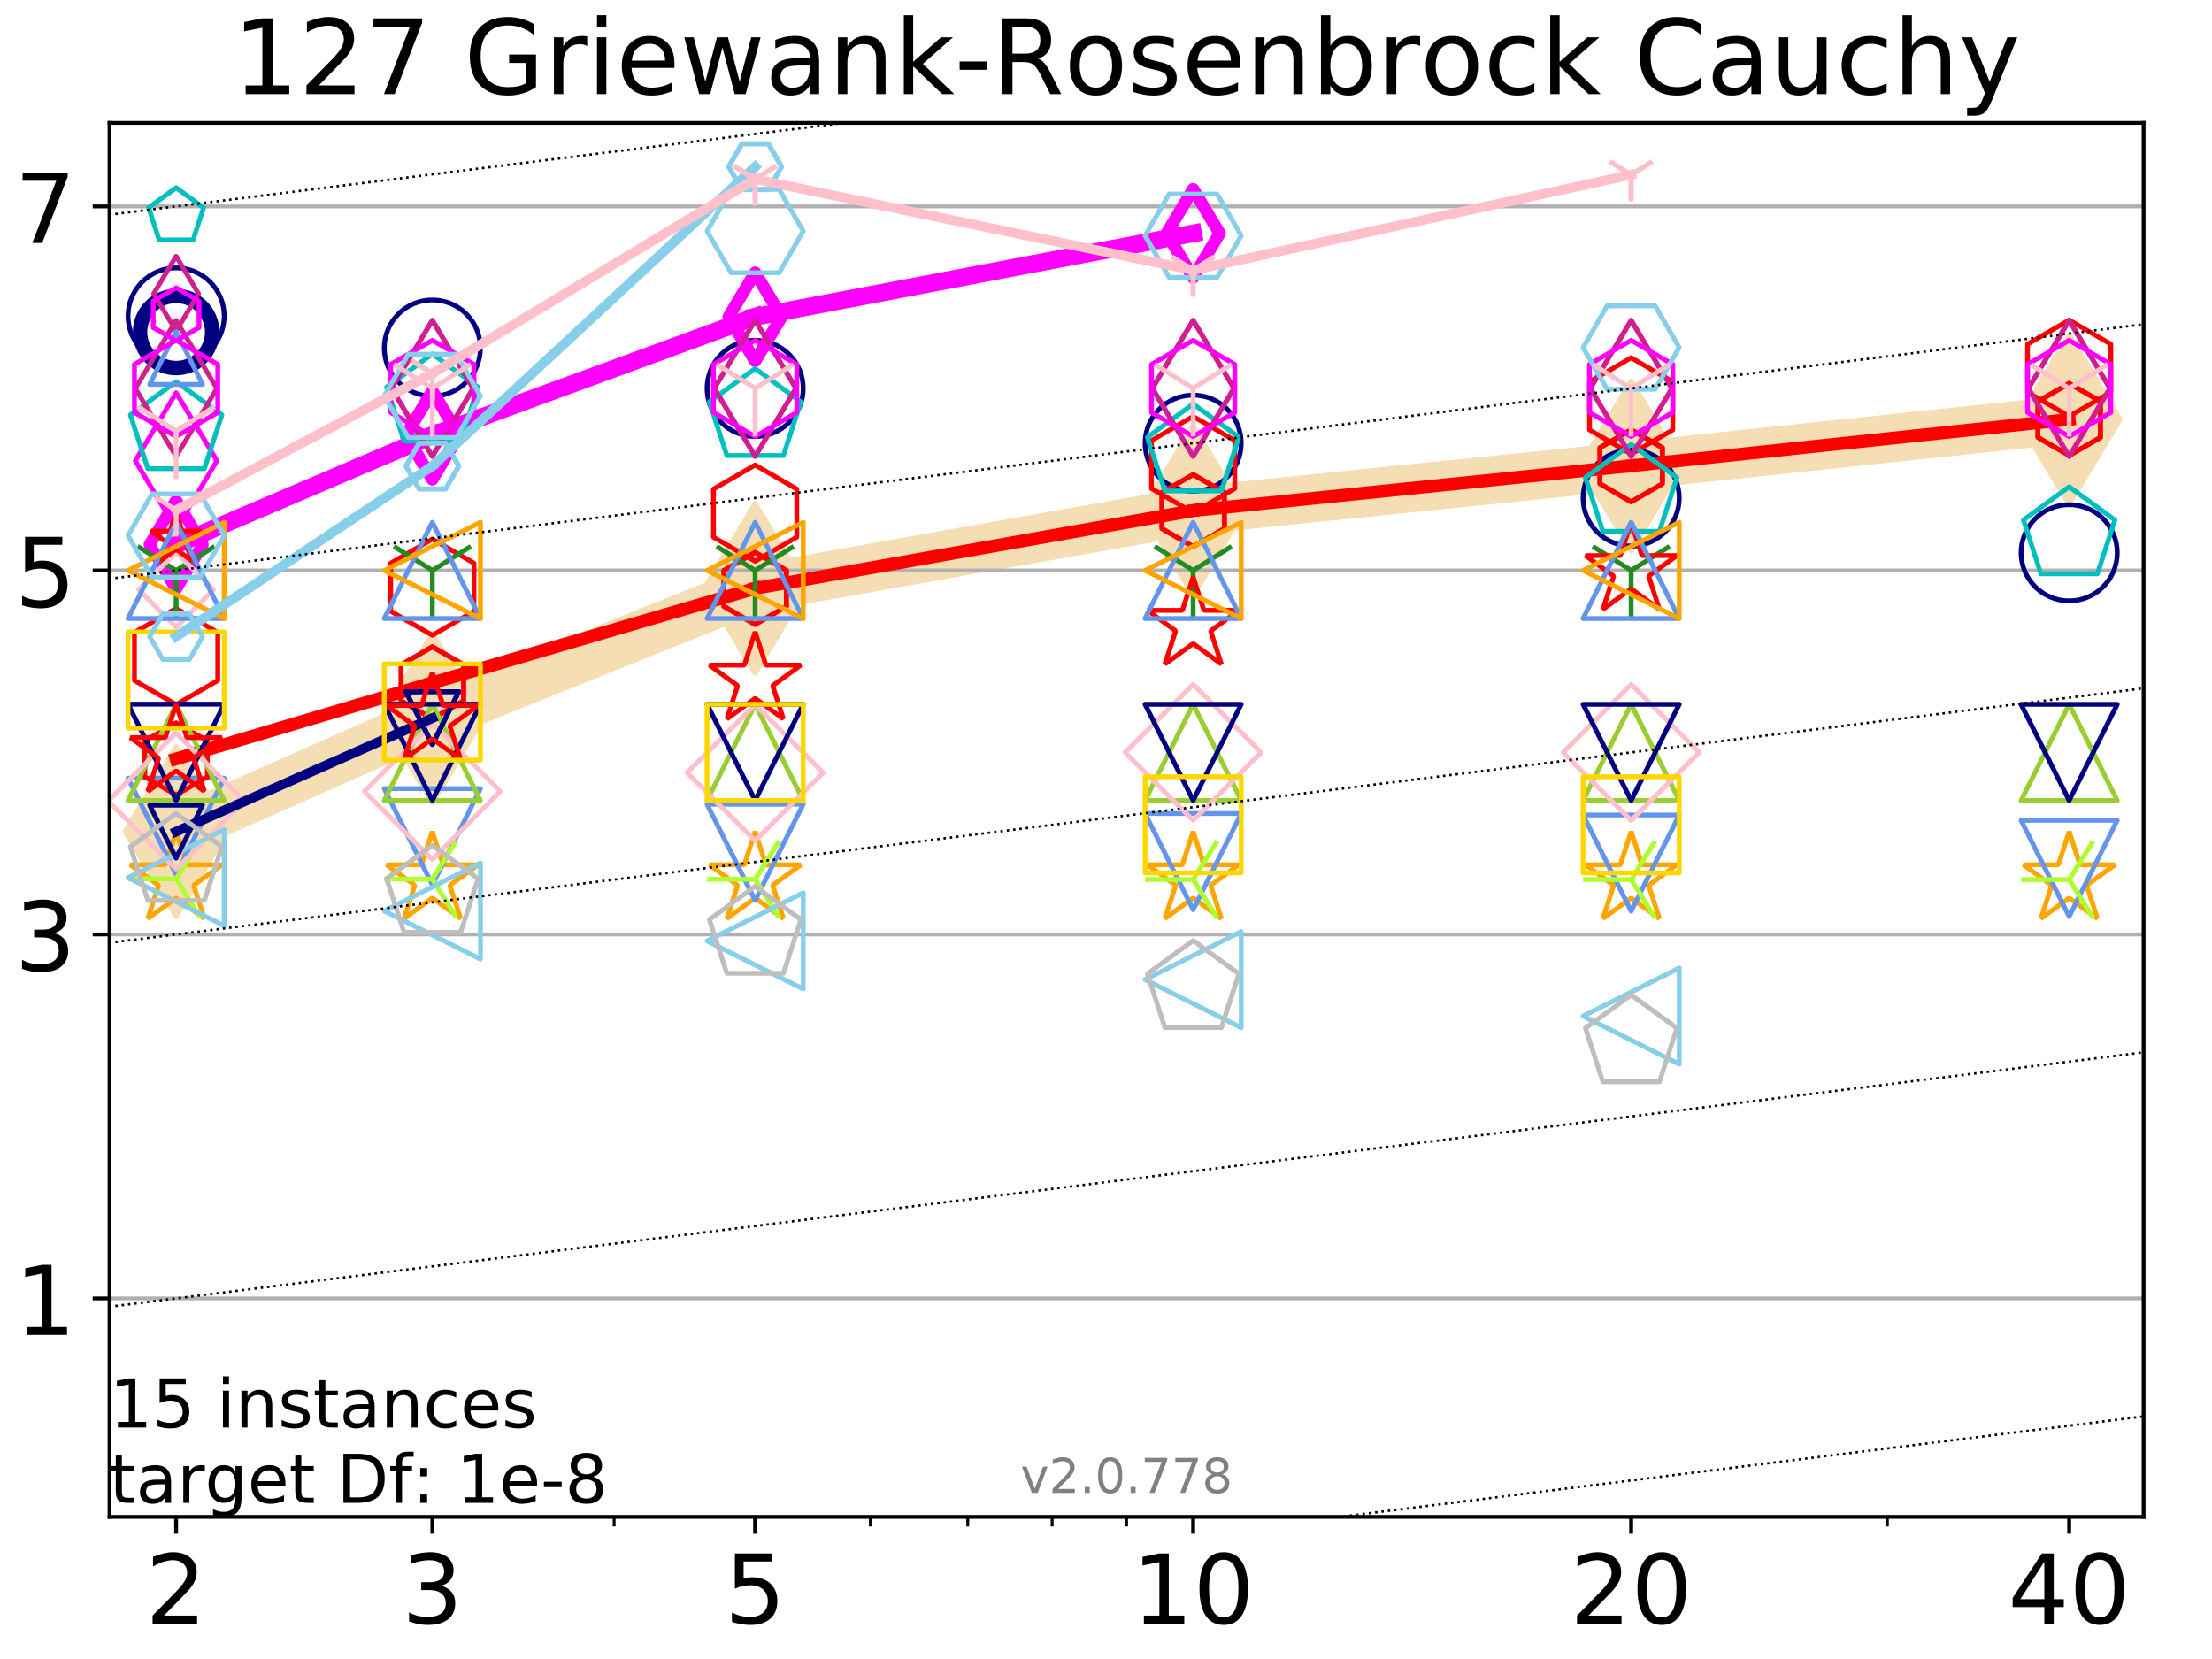 <?xml version="1.0" encoding="utf-8" standalone="no"?>
<!DOCTYPE svg PUBLIC "-//W3C//DTD SVG 1.1//EN"
  "http://www.w3.org/Graphics/SVG/1.1/DTD/svg11.dtd">
<!-- Created with matplotlib (http://matplotlib.org/) -->
<svg height="345pt" version="1.1" viewBox="0 0 460 345" width="460pt" xmlns="http://www.w3.org/2000/svg" xmlns:xlink="http://www.w3.org/1999/xlink">
 <defs>
  <style type="text/css">
*{stroke-linecap:butt;stroke-linejoin:round;}
  </style>
 </defs>
 <g id="figure_1">
  <g id="patch_1">
   <path d="M 0 345.6 
L 460.8 345.6 
L 460.8 0 
L 0 0 
z
" style="fill:#ffffff;"/>
  </g>
  <g id="axes_1">
   <g id="patch_2">
    <path d="M 22.78 315.44 
L 445.773 315.44 
L 445.773 25.56 
L 22.78 25.56 
z
" style="fill:#ffffff;"/>
   </g>
   <g id="line2d_1">
    <path clip-path="url(#pd895189923)" d="M 36.625 172.946 
L 89.908 149.339 
L 157.035 122.356 
L 248.122 106.177 
L 339.208 96.859 
L 430.295 87.224 
" style="fill:none;stroke:#f5deb3;stroke-linecap:square;stroke-width:10;"/>
    <defs>
     <path d="M -0 17.678 
L 10.607 0 
L 0 -17.678 
L -10.607 -0 
z
" id="mbdf7649b78" style="stroke:#f5deb3;stroke-linejoin:miter;"/>
    </defs>
    <g clip-path="url(#pd895189923)">
     <use style="fill:#f5deb3;stroke:#f5deb3;stroke-linejoin:miter;" x="36.625" xlink:href="#mbdf7649b78" y="172.946"/>
     <use style="fill:#f5deb3;stroke:#f5deb3;stroke-linejoin:miter;" x="89.908" xlink:href="#mbdf7649b78" y="149.339"/>
     <use style="fill:#f5deb3;stroke:#f5deb3;stroke-linejoin:miter;" x="157.035" xlink:href="#mbdf7649b78" y="122.356"/>
     <use style="fill:#f5deb3;stroke:#f5deb3;stroke-linejoin:miter;" x="248.122" xlink:href="#mbdf7649b78" y="106.177"/>
     <use style="fill:#f5deb3;stroke:#f5deb3;stroke-linejoin:miter;" x="339.208" xlink:href="#mbdf7649b78" y="96.859"/>
     <use style="fill:#f5deb3;stroke:#f5deb3;stroke-linejoin:miter;" x="430.295" xlink:href="#mbdf7649b78" y="87.224"/>
    </g>
   </g>
   <g id="matplotlib.axis_1">
    <g id="xtick_1">
     <g id="line2d_2">
      <defs>
       <path d="M 0 0 
L 0 3.5 
" id="m03b533fa06" style="stroke:#000000;stroke-width:0.8;"/>
      </defs>
      <g>
       <use style="stroke:#000000;stroke-width:0.8;" x="36.625" xlink:href="#m03b533fa06" y="315.44"/>
      </g>
     </g>
     <g id="text_1">
      <!-- 2 -->
      <defs>
       <path d="M 19.188 8.297 
L 53.609 8.297 
L 53.609 0 
L 7.328 0 
L 7.328 8.297 
Q 12.938 14.109 22.625 23.891 
Q 32.328 33.688 34.812 36.531 
Q 39.547 41.844 41.422 45.531 
Q 43.312 49.219 43.312 52.781 
Q 43.312 58.594 39.234 62.25 
Q 35.156 65.922 28.609 65.922 
Q 23.969 65.922 18.812 64.312 
Q 13.672 62.703 7.812 59.422 
L 7.812 69.391 
Q 13.766 71.781 18.938 73 
Q 24.125 74.219 28.422 74.219 
Q 39.75 74.219 46.484 68.547 
Q 53.219 62.891 53.219 53.422 
Q 53.219 48.922 51.531 44.891 
Q 49.859 40.875 45.406 35.406 
Q 44.188 33.984 37.641 27.219 
Q 31.109 20.453 19.188 8.297 
z
" id="DejaVuSans-32"/>
      </defs>
      <g transform="translate(30.263 337.637)scale(0.2 -0.2)">
       <use xlink:href="#DejaVuSans-32"/>
      </g>
     </g>
    </g>
    <g id="xtick_2">
     <g id="line2d_3">
      <g>
       <use style="stroke:#000000;stroke-width:0.8;" x="89.908" xlink:href="#m03b533fa06" y="315.44"/>
      </g>
     </g>
     <g id="text_2">
      <!-- 3 -->
      <defs>
       <path d="M 40.578 39.312 
Q 47.656 37.797 51.625 33 
Q 55.609 28.219 55.609 21.188 
Q 55.609 10.406 48.188 4.484 
Q 40.766 -1.422 27.094 -1.422 
Q 22.516 -1.422 17.656 -0.516 
Q 12.797 0.391 7.625 2.203 
L 7.625 11.719 
Q 11.719 9.328 16.594 8.109 
Q 21.484 6.891 26.812 6.891 
Q 36.078 6.891 40.938 10.547 
Q 45.797 14.203 45.797 21.188 
Q 45.797 27.641 41.281 31.266 
Q 36.766 34.906 28.719 34.906 
L 20.219 34.906 
L 20.219 43.016 
L 29.109 43.016 
Q 36.375 43.016 40.234 45.922 
Q 44.094 48.828 44.094 54.297 
Q 44.094 59.906 40.109 62.906 
Q 36.141 65.922 28.719 65.922 
Q 24.656 65.922 20.016 65.031 
Q 15.375 64.156 9.812 62.312 
L 9.812 71.094 
Q 15.438 72.656 20.344 73.438 
Q 25.25 74.219 29.594 74.219 
Q 40.828 74.219 47.359 69.109 
Q 53.906 64.016 53.906 55.328 
Q 53.906 49.266 50.438 45.094 
Q 46.969 40.922 40.578 39.312 
z
" id="DejaVuSans-33"/>
      </defs>
      <g transform="translate(83.545 337.637)scale(0.2 -0.2)">
       <use xlink:href="#DejaVuSans-33"/>
      </g>
     </g>
    </g>
    <g id="xtick_3">
     <g id="line2d_4">
      <g>
       <use style="stroke:#000000;stroke-width:0.8;" x="157.035" xlink:href="#m03b533fa06" y="315.44"/>
      </g>
     </g>
     <g id="text_3">
      <!-- 5 -->
      <defs>
       <path d="M 10.797 72.906 
L 49.516 72.906 
L 49.516 64.594 
L 19.828 64.594 
L 19.828 46.734 
Q 21.969 47.469 24.109 47.828 
Q 26.266 48.188 28.422 48.188 
Q 40.625 48.188 47.75 41.5 
Q 54.891 34.812 54.891 23.391 
Q 54.891 11.625 47.562 5.094 
Q 40.234 -1.422 26.906 -1.422 
Q 22.312 -1.422 17.547 -0.641 
Q 12.797 0.141 7.719 1.703 
L 7.719 11.625 
Q 12.109 9.234 16.797 8.062 
Q 21.484 6.891 26.703 6.891 
Q 35.156 6.891 40.078 11.328 
Q 45.016 15.766 45.016 23.391 
Q 45.016 31 40.078 35.438 
Q 35.156 39.891 26.703 39.891 
Q 22.75 39.891 18.812 39.016 
Q 14.891 38.141 10.797 36.281 
z
" id="DejaVuSans-35"/>
      </defs>
      <g transform="translate(150.673 337.637)scale(0.2 -0.2)">
       <use xlink:href="#DejaVuSans-35"/>
      </g>
     </g>
    </g>
    <g id="xtick_4">
     <g id="line2d_5">
      <g>
       <use style="stroke:#000000;stroke-width:0.8;" x="248.122" xlink:href="#m03b533fa06" y="315.44"/>
      </g>
     </g>
     <g id="text_4">
      <!-- 10 -->
      <defs>
       <path d="M 12.406 8.297 
L 28.516 8.297 
L 28.516 63.922 
L 10.984 60.406 
L 10.984 69.391 
L 28.422 72.906 
L 38.281 72.906 
L 38.281 8.297 
L 54.391 8.297 
L 54.391 0 
L 12.406 0 
z
" id="DejaVuSans-31"/>
       <path d="M 31.781 66.406 
Q 24.172 66.406 20.328 58.906 
Q 16.5 51.422 16.5 36.375 
Q 16.5 21.391 20.328 13.891 
Q 24.172 6.391 31.781 6.391 
Q 39.453 6.391 43.281 13.891 
Q 47.125 21.391 47.125 36.375 
Q 47.125 51.422 43.281 58.906 
Q 39.453 66.406 31.781 66.406 
z
M 31.781 74.219 
Q 44.047 74.219 50.516 64.516 
Q 56.984 54.828 56.984 36.375 
Q 56.984 17.969 50.516 8.266 
Q 44.047 -1.422 31.781 -1.422 
Q 19.531 -1.422 13.062 8.266 
Q 6.594 17.969 6.594 36.375 
Q 6.594 54.828 13.062 64.516 
Q 19.531 74.219 31.781 74.219 
z
" id="DejaVuSans-30"/>
      </defs>
      <g transform="translate(235.397 337.637)scale(0.2 -0.2)">
       <use xlink:href="#DejaVuSans-31"/>
       <use x="63.623" xlink:href="#DejaVuSans-30"/>
      </g>
     </g>
    </g>
    <g id="xtick_5">
     <g id="line2d_6">
      <g>
       <use style="stroke:#000000;stroke-width:0.8;" x="339.208" xlink:href="#m03b533fa06" y="315.44"/>
      </g>
     </g>
     <g id="text_5">
      <!-- 20 -->
      <g transform="translate(326.483 337.637)scale(0.2 -0.2)">
       <use xlink:href="#DejaVuSans-32"/>
       <use x="63.623" xlink:href="#DejaVuSans-30"/>
      </g>
     </g>
    </g>
    <g id="xtick_6">
     <g id="line2d_7">
      <g>
       <use style="stroke:#000000;stroke-width:0.8;" x="430.295" xlink:href="#m03b533fa06" y="315.44"/>
      </g>
     </g>
     <g id="text_6">
      <!-- 40 -->
      <defs>
       <path d="M 37.797 64.312 
L 12.891 25.391 
L 37.797 25.391 
z
M 35.203 72.906 
L 47.609 72.906 
L 47.609 25.391 
L 58.016 25.391 
L 58.016 17.188 
L 47.609 17.188 
L 47.609 0 
L 37.797 0 
L 37.797 17.188 
L 4.891 17.188 
L 4.891 26.703 
z
" id="DejaVuSans-34"/>
      </defs>
      <g transform="translate(417.57 337.637)scale(0.2 -0.2)">
       <use xlink:href="#DejaVuSans-34"/>
       <use x="63.623" xlink:href="#DejaVuSans-30"/>
      </g>
     </g>
    </g>
    <g id="xtick_7">
     <g id="line2d_8">
      <defs>
       <path d="M 0 0 
L 0 2 
" id="m6f3e364d97" style="stroke:#000000;stroke-width:0.6;"/>
      </defs>
      <g>
       <use style="stroke:#000000;stroke-width:0.6;" x="36.625" xlink:href="#m6f3e364d97" y="315.44"/>
      </g>
     </g>
    </g>
    <g id="xtick_8">
     <g id="line2d_9">
      <g>
       <use style="stroke:#000000;stroke-width:0.6;" x="89.908" xlink:href="#m6f3e364d97" y="315.44"/>
      </g>
     </g>
    </g>
    <g id="xtick_9">
     <g id="line2d_10">
      <g>
       <use style="stroke:#000000;stroke-width:0.6;" x="127.712" xlink:href="#m6f3e364d97" y="315.44"/>
      </g>
     </g>
    </g>
    <g id="xtick_10">
     <g id="line2d_11">
      <g>
       <use style="stroke:#000000;stroke-width:0.6;" x="157.035" xlink:href="#m6f3e364d97" y="315.44"/>
      </g>
     </g>
    </g>
    <g id="xtick_11">
     <g id="line2d_12">
      <g>
       <use style="stroke:#000000;stroke-width:0.6;" x="180.994" xlink:href="#m6f3e364d97" y="315.44"/>
      </g>
     </g>
    </g>
    <g id="xtick_12">
     <g id="line2d_13">
      <g>
       <use style="stroke:#000000;stroke-width:0.6;" x="201.251" xlink:href="#m6f3e364d97" y="315.44"/>
      </g>
     </g>
    </g>
    <g id="xtick_13">
     <g id="line2d_14">
      <g>
       <use style="stroke:#000000;stroke-width:0.6;" x="218.798" xlink:href="#m6f3e364d97" y="315.44"/>
      </g>
     </g>
    </g>
    <g id="xtick_14">
     <g id="line2d_15">
      <g>
       <use style="stroke:#000000;stroke-width:0.6;" x="234.276" xlink:href="#m6f3e364d97" y="315.44"/>
      </g>
     </g>
    </g>
    <g id="xtick_15">
     <g id="line2d_16">
      <g>
       <use style="stroke:#000000;stroke-width:0.6;" x="339.208" xlink:href="#m6f3e364d97" y="315.44"/>
      </g>
     </g>
    </g>
    <g id="xtick_16">
     <g id="line2d_17">
      <g>
       <use style="stroke:#000000;stroke-width:0.6;" x="392.49" xlink:href="#m6f3e364d97" y="315.44"/>
      </g>
     </g>
    </g>
    <g id="xtick_17">
     <g id="line2d_18">
      <g>
       <use style="stroke:#000000;stroke-width:0.6;" x="430.295" xlink:href="#m6f3e364d97" y="315.44"/>
      </g>
     </g>
    </g>
   </g>
   <g id="matplotlib.axis_2">
    <g id="ytick_1">
     <g id="line2d_19">
      <path clip-path="url(#pd895189923)" d="M 22.78 270.02 
L 445.773 270.02 
" style="fill:none;stroke:#b0b0b0;stroke-linecap:square;stroke-width:0.8;"/>
     </g>
     <g id="line2d_20">
      <defs>
       <path d="M 0 0 
L -3.5 0 
" id="m3ee41d6dd5" style="stroke:#000000;stroke-width:0.8;"/>
      </defs>
      <g>
       <use style="stroke:#000000;stroke-width:0.8;" x="22.78" xlink:href="#m3ee41d6dd5" y="270.02"/>
      </g>
     </g>
     <g id="text_7">
      <!-- 1 -->
      <g transform="translate(3.055 277.619)scale(0.2 -0.2)">
       <use xlink:href="#DejaVuSans-31"/>
      </g>
     </g>
    </g>
    <g id="ytick_2">
     <g id="line2d_21">
      <path clip-path="url(#pd895189923)" d="M 22.78 194.321 
L 445.773 194.321 
" style="fill:none;stroke:#b0b0b0;stroke-linecap:square;stroke-width:0.8;"/>
     </g>
     <g id="line2d_22">
      <g>
       <use style="stroke:#000000;stroke-width:0.8;" x="22.78" xlink:href="#m3ee41d6dd5" y="194.321"/>
      </g>
     </g>
     <g id="text_8">
      <!-- 3 -->
      <g transform="translate(3.055 201.92)scale(0.2 -0.2)">
       <use xlink:href="#DejaVuSans-33"/>
      </g>
     </g>
    </g>
    <g id="ytick_3">
     <g id="line2d_23">
      <path clip-path="url(#pd895189923)" d="M 22.78 118.622 
L 445.773 118.622 
" style="fill:none;stroke:#b0b0b0;stroke-linecap:square;stroke-width:0.8;"/>
     </g>
     <g id="line2d_24">
      <g>
       <use style="stroke:#000000;stroke-width:0.8;" x="22.78" xlink:href="#m3ee41d6dd5" y="118.622"/>
      </g>
     </g>
     <g id="text_9">
      <!-- 5 -->
      <g transform="translate(3.055 126.22)scale(0.2 -0.2)">
       <use xlink:href="#DejaVuSans-35"/>
      </g>
     </g>
    </g>
    <g id="ytick_4">
     <g id="line2d_25">
      <path clip-path="url(#pd895189923)" d="M 22.78 42.923 
L 445.773 42.923 
" style="fill:none;stroke:#b0b0b0;stroke-linecap:square;stroke-width:0.8;"/>
     </g>
     <g id="line2d_26">
      <g>
       <use style="stroke:#000000;stroke-width:0.8;" x="22.78" xlink:href="#m3ee41d6dd5" y="42.923"/>
      </g>
     </g>
     <g id="text_10">
      <!-- 7 -->
      <defs>
       <path d="M 8.203 72.906 
L 55.078 72.906 
L 55.078 68.703 
L 28.609 0 
L 18.312 0 
L 43.219 64.594 
L 8.203 64.594 
z
" id="DejaVuSans-37"/>
      </defs>
      <g transform="translate(3.055 50.521)scale(0.2 -0.2)">
       <use xlink:href="#DejaVuSans-37"/>
      </g>
     </g>
    </g>
   </g>
   <g id="line2d_27">
    <path clip-path="url(#pd895189923)" d="M 36.625 69.045 
" style="fill:none;stroke:#000080;stroke-linecap:square;stroke-width:4;"/>
    <defs>
     <path d="M 0 7.5 
C 1.989 7.5 3.897 6.71 5.303 5.303 
C 6.71 3.897 7.5 1.989 7.5 0 
C 7.5 -1.989 6.71 -3.897 5.303 -5.303 
C 3.897 -6.71 1.989 -7.5 0 -7.5 
C -1.989 -7.5 -3.897 -6.71 -5.303 -5.303 
C -6.71 -3.897 -7.5 -1.989 -7.5 0 
C -7.5 1.989 -6.71 3.897 -5.303 5.303 
C -3.897 6.71 -1.989 7.5 0 7.5 
z
" id="mc6d7ac4c84" style="stroke:#000080;stroke-width:3;"/>
    </defs>
    <g clip-path="url(#pd895189923)">
     <use style="fill:none;stroke:#000080;stroke-width:3;" x="36.625" xlink:href="#mc6d7ac4c84" y="69.045"/>
    </g>
   </g>
   <g id="line2d_28"/>
   <g id="line2d_29">
    <defs>
     <path d="M 0 10 
C 2.652 10 5.196 8.946 7.071 7.071 
C 8.946 5.196 10 2.652 10 0 
C 10 -2.652 8.946 -5.196 7.071 -7.071 
C 5.196 -8.946 2.652 -10 0 -10 
C -2.652 -10 -5.196 -8.946 -7.071 -7.071 
C -8.946 -5.196 -10 -2.652 -10 0 
C -10 2.652 -8.946 5.196 -7.071 7.071 
C -5.196 8.946 -2.652 10 0 10 
z
" id="mfb52806df2" style="stroke:#000080;"/>
    </defs>
    <g clip-path="url(#pd895189923)">
     <use style="fill:none;stroke:#000080;" x="36.625" xlink:href="#mfb52806df2" y="65.71"/>
     <use style="fill:none;stroke:#000080;" x="89.908" xlink:href="#mfb52806df2" y="72.375"/>
     <use style="fill:none;stroke:#000080;" x="157.035" xlink:href="#mfb52806df2" y="80.772"/>
     <use style="fill:none;stroke:#000080;" x="248.122" xlink:href="#mfb52806df2" y="92.166"/>
     <use style="fill:none;stroke:#000080;" x="339.208" xlink:href="#mfb52806df2" y="103.56"/>
     <use style="fill:none;stroke:#000080;" x="430.295" xlink:href="#mfb52806df2" y="114.954"/>
    </g>
   </g>
   <g id="line2d_30">
    <path clip-path="url(#pd895189923)" d="M 36.625 113.276 
L 89.908 90.509 
" style="fill:none;stroke:#ff00ff;stroke-linecap:square;stroke-width:3.667;"/>
    <defs>
     <path d="M -0 9.192 
L 5.515 0 
L 0 -9.192 
L -5.515 -0 
z
" id="mbe48406ebc" style="stroke:#ff00ff;stroke-linejoin:miter;stroke-width:2.5;"/>
    </defs>
    <g clip-path="url(#pd895189923)">
     <use style="fill:none;stroke:#ff00ff;stroke-linejoin:miter;stroke-width:2.5;" x="36.625" xlink:href="#mbe48406ebc" y="113.276"/>
     <use style="fill:none;stroke:#ff00ff;stroke-linejoin:miter;stroke-width:2.5;" x="89.908" xlink:href="#mbe48406ebc" y="90.509"/>
    </g>
   </g>
   <g id="line2d_31">
    <path clip-path="url(#pd895189923)" d="M 89.908 90.509 
L 157.035 65.885 
" style="fill:none;stroke:#ff00ff;stroke-linecap:square;stroke-width:3.667;"/>
    <g clip-path="url(#pd895189923)">
     <use style="fill:none;stroke:#ff00ff;stroke-linejoin:miter;stroke-width:2.5;" x="89.908" xlink:href="#mbe48406ebc" y="90.509"/>
     <use style="fill:none;stroke:#ff00ff;stroke-linejoin:miter;stroke-width:2.5;" x="157.035" xlink:href="#mbe48406ebc" y="65.885"/>
    </g>
   </g>
   <g id="line2d_32">
    <path clip-path="url(#pd895189923)" d="M 157.035 65.885 
L 248.122 48.533 
" style="fill:none;stroke:#ff00ff;stroke-linecap:square;stroke-width:3.667;"/>
    <g clip-path="url(#pd895189923)">
     <use style="fill:none;stroke:#ff00ff;stroke-linejoin:miter;stroke-width:2.5;" x="157.035" xlink:href="#mbe48406ebc" y="65.885"/>
     <use style="fill:none;stroke:#ff00ff;stroke-linejoin:miter;stroke-width:2.5;" x="248.122" xlink:href="#mbe48406ebc" y="48.533"/>
    </g>
   </g>
   <g id="line2d_33">
    <path clip-path="url(#pd895189923)" d="M 248.122 48.533 
" style="fill:none;stroke:#ff00ff;stroke-linecap:square;stroke-width:3.667;"/>
    <g clip-path="url(#pd895189923)">
     <use style="fill:none;stroke:#ff00ff;stroke-linejoin:miter;stroke-width:2.5;" x="248.122" xlink:href="#mbe48406ebc" y="48.533"/>
    </g>
   </g>
   <g id="line2d_34"/>
   <g id="line2d_35">
    <defs>
     <path d="M -0 14.142 
L 8.485 0 
L -0 -14.142 
L -8.485 -0 
z
" id="m19c5657b49" style="stroke:#ff00ff;stroke-linejoin:miter;"/>
    </defs>
    <g clip-path="url(#pd895189923)">
     <use style="fill:none;stroke:#ff00ff;stroke-linejoin:miter;" x="36.625" xlink:href="#m19c5657b49" y="95.819"/>
     <use style="fill:none;stroke:#ff00ff;stroke-linejoin:miter;" x="89.908" xlink:href="#m19c5657b49" y="80.76"/>
     <use style="fill:none;stroke:#ff00ff;stroke-linejoin:miter;" x="157.035" xlink:href="#m19c5657b49" y="80.741"/>
     <use style="fill:none;stroke:#ff00ff;stroke-linejoin:miter;" x="248.122" xlink:href="#m19c5657b49" y="80.739"/>
     <use style="fill:none;stroke:#ff00ff;stroke-linejoin:miter;" x="339.208" xlink:href="#m19c5657b49" y="80.767"/>
     <use style="fill:none;stroke:#ff00ff;stroke-linejoin:miter;" x="430.295" xlink:href="#m19c5657b49" y="80.771"/>
    </g>
   </g>
   <g id="line2d_36"/>
   <g id="line2d_37">
    <defs>
     <path d="M 0 -10 
L -2.245 -3.09 
L -9.511 -3.09 
L -3.633 1.18 
L -5.878 8.09 
L -0 3.82 
L 5.878 8.09 
L 3.633 1.18 
L 9.511 -3.09 
L 2.245 -3.09 
z
" id="mc8f3209a11" style="stroke:#ffa500;stroke-linejoin:bevel;"/>
    </defs>
    <g clip-path="url(#pd895189923)">
     <use style="fill:none;stroke:#ffa500;stroke-linejoin:bevel;" x="36.625" xlink:href="#mc8f3209a11" y="182.927"/>
     <use style="fill:none;stroke:#ffa500;stroke-linejoin:bevel;" x="89.908" xlink:href="#mc8f3209a11" y="182.927"/>
     <use style="fill:none;stroke:#ffa500;stroke-linejoin:bevel;" x="157.035" xlink:href="#mc8f3209a11" y="182.927"/>
     <use style="fill:none;stroke:#ffa500;stroke-linejoin:bevel;" x="248.122" xlink:href="#mc8f3209a11" y="182.927"/>
     <use style="fill:none;stroke:#ffa500;stroke-linejoin:bevel;" x="339.208" xlink:href="#mc8f3209a11" y="182.927"/>
     <use style="fill:none;stroke:#ffa500;stroke-linejoin:bevel;" x="430.295" xlink:href="#mc8f3209a11" y="182.927"/>
    </g>
   </g>
   <g id="line2d_38"/>
   <g id="line2d_39">
    <defs>
     <path d="M -0 10 
L 10 -10 
L -10 -10 
z
" id="me6e3d3284e" style="stroke:#6495ed;stroke-linejoin:miter;"/>
    </defs>
    <g clip-path="url(#pd895189923)">
     <use style="fill:none;stroke:#6495ed;stroke-linejoin:miter;" x="36.625" xlink:href="#me6e3d3284e" y="171.817"/>
     <use style="fill:none;stroke:#6495ed;stroke-linejoin:miter;" x="89.908" xlink:href="#me6e3d3284e" y="174.006"/>
     <use style="fill:none;stroke:#6495ed;stroke-linejoin:miter;" x="157.035" xlink:href="#me6e3d3284e" y="177.251"/>
     <use style="fill:none;stroke:#6495ed;stroke-linejoin:miter;" x="248.122" xlink:href="#me6e3d3284e" y="179.178"/>
     <use style="fill:none;stroke:#6495ed;stroke-linejoin:miter;" x="339.208" xlink:href="#me6e3d3284e" y="179.481"/>
     <use style="fill:none;stroke:#6495ed;stroke-linejoin:miter;" x="430.295" xlink:href="#me6e3d3284e" y="180.6"/>
    </g>
   </g>
   <g id="line2d_40">
    <path clip-path="url(#pd895189923)" d="M 36.625 157.814 
L 89.908 141.995 
" style="fill:none;stroke:#ff0000;stroke-linecap:square;stroke-width:2.667;"/>
    <defs>
     <path d="M 0 -7.5 
L -6.495 -3.75 
L -6.495 3.75 
L -0 7.5 
L 6.495 3.75 
L 6.495 -3.75 
z
" id="ma9f5d31c0b" style="stroke:#ff0000;stroke-linejoin:miter;"/>
    </defs>
    <g clip-path="url(#pd895189923)">
     <use style="fill:none;stroke:#ff0000;stroke-linejoin:miter;" x="36.625" xlink:href="#ma9f5d31c0b" y="157.814"/>
     <use style="fill:none;stroke:#ff0000;stroke-linejoin:miter;" x="89.908" xlink:href="#ma9f5d31c0b" y="141.995"/>
    </g>
   </g>
   <g id="line2d_41">
    <path clip-path="url(#pd895189923)" d="M 89.908 141.995 
L 157.035 122.356 
" style="fill:none;stroke:#ff0000;stroke-linecap:square;stroke-width:2.667;"/>
    <g clip-path="url(#pd895189923)">
     <use style="fill:none;stroke:#ff0000;stroke-linejoin:miter;" x="89.908" xlink:href="#ma9f5d31c0b" y="141.995"/>
     <use style="fill:none;stroke:#ff0000;stroke-linejoin:miter;" x="157.035" xlink:href="#ma9f5d31c0b" y="122.356"/>
    </g>
   </g>
   <g id="line2d_42">
    <path clip-path="url(#pd895189923)" d="M 157.035 122.356 
L 248.122 106.177 
" style="fill:none;stroke:#ff0000;stroke-linecap:square;stroke-width:2.667;"/>
    <g clip-path="url(#pd895189923)">
     <use style="fill:none;stroke:#ff0000;stroke-linejoin:miter;" x="157.035" xlink:href="#ma9f5d31c0b" y="122.356"/>
     <use style="fill:none;stroke:#ff0000;stroke-linejoin:miter;" x="248.122" xlink:href="#ma9f5d31c0b" y="106.177"/>
    </g>
   </g>
   <g id="line2d_43">
    <path clip-path="url(#pd895189923)" d="M 248.122 106.177 
L 339.208 96.859 
" style="fill:none;stroke:#ff0000;stroke-linecap:square;stroke-width:2.667;"/>
    <g clip-path="url(#pd895189923)">
     <use style="fill:none;stroke:#ff0000;stroke-linejoin:miter;" x="248.122" xlink:href="#ma9f5d31c0b" y="106.177"/>
     <use style="fill:none;stroke:#ff0000;stroke-linejoin:miter;" x="339.208" xlink:href="#ma9f5d31c0b" y="96.859"/>
    </g>
   </g>
   <g id="line2d_44">
    <path clip-path="url(#pd895189923)" d="M 339.208 96.859 
L 430.295 87.224 
" style="fill:none;stroke:#ff0000;stroke-linecap:square;stroke-width:2.667;"/>
    <g clip-path="url(#pd895189923)">
     <use style="fill:none;stroke:#ff0000;stroke-linejoin:miter;" x="339.208" xlink:href="#ma9f5d31c0b" y="96.859"/>
     <use style="fill:none;stroke:#ff0000;stroke-linejoin:miter;" x="430.295" xlink:href="#ma9f5d31c0b" y="87.224"/>
    </g>
   </g>
   <g id="line2d_45">
    <path clip-path="url(#pd895189923)" d="M 430.295 87.224 
" style="fill:none;stroke:#ff0000;stroke-linecap:square;stroke-width:2.667;"/>
    <g clip-path="url(#pd895189923)">
     <use style="fill:none;stroke:#ff0000;stroke-linejoin:miter;" x="430.295" xlink:href="#ma9f5d31c0b" y="87.224"/>
    </g>
   </g>
   <g id="line2d_46"/>
   <g id="line2d_47">
    <defs>
     <path d="M 0 -10 
L -8.66 -5 
L -8.66 5 
L -0 10 
L 8.66 5 
L 8.66 -5 
z
" id="m1b7b73b076" style="stroke:#ff0000;stroke-linejoin:miter;"/>
    </defs>
    <g clip-path="url(#pd895189923)">
     <use style="fill:none;stroke:#ff0000;stroke-linejoin:miter;" x="36.625" xlink:href="#m1b7b73b076" y="136.517"/>
     <use style="fill:none;stroke:#ff0000;stroke-linejoin:miter;" x="89.908" xlink:href="#m1b7b73b076" y="122.108"/>
     <use style="fill:none;stroke:#ff0000;stroke-linejoin:miter;" x="157.035" xlink:href="#m1b7b73b076" y="106.705"/>
     <use style="fill:none;stroke:#ff0000;stroke-linejoin:miter;" x="248.122" xlink:href="#m1b7b73b076" y="96.6"/>
     <use style="fill:none;stroke:#ff0000;stroke-linejoin:miter;" x="339.208" xlink:href="#m1b7b73b076" y="84.399"/>
     <use style="fill:none;stroke:#ff0000;stroke-linejoin:miter;" x="430.295" xlink:href="#m1b7b73b076" y="76.569"/>
    </g>
   </g>
   <g id="line2d_48"/>
   <g id="line2d_49">
    <defs>
     <path d="M 0 -10 
L -10 10 
L 10 10 
z
" id="m4b5b7e88d0" style="stroke:#9acd32;stroke-linejoin:miter;"/>
    </defs>
    <g clip-path="url(#pd895189923)">
     <use style="fill:none;stroke:#9acd32;stroke-linejoin:miter;" x="36.625" xlink:href="#m4b5b7e88d0" y="156.471"/>
     <use style="fill:none;stroke:#9acd32;stroke-linejoin:miter;" x="89.908" xlink:href="#m4b5b7e88d0" y="156.471"/>
     <use style="fill:none;stroke:#9acd32;stroke-linejoin:miter;" x="157.035" xlink:href="#m4b5b7e88d0" y="156.471"/>
     <use style="fill:none;stroke:#9acd32;stroke-linejoin:miter;" x="248.122" xlink:href="#m4b5b7e88d0" y="156.471"/>
     <use style="fill:none;stroke:#9acd32;stroke-linejoin:miter;" x="339.208" xlink:href="#m4b5b7e88d0" y="156.471"/>
     <use style="fill:none;stroke:#9acd32;stroke-linejoin:miter;" x="430.295" xlink:href="#m4b5b7e88d0" y="156.471"/>
    </g>
   </g>
   <g id="line2d_50">
    <path clip-path="url(#pd895189923)" d="M 36.625 45.043 
" style="fill:none;stroke:#00bfbf;stroke-linecap:square;stroke-width:2;"/>
    <defs>
     <path d="M 0 -6 
L -5.706 -1.854 
L -3.527 4.854 
L 3.527 4.854 
L 5.706 -1.854 
z
" id="mff504df654" style="stroke:#00bfbf;stroke-linejoin:miter;"/>
    </defs>
    <g clip-path="url(#pd895189923)">
     <use style="fill:none;stroke:#00bfbf;stroke-linejoin:miter;" x="36.625" xlink:href="#mff504df654" y="45.043"/>
    </g>
   </g>
   <g id="line2d_51"/>
   <g id="line2d_52">
    <defs>
     <path d="M 0 -10 
L -9.511 -3.09 
L -5.878 8.09 
L 5.878 8.09 
L 9.511 -3.09 
z
" id="ma0adc6715a" style="stroke:#00bfbf;stroke-linejoin:miter;"/>
    </defs>
    <g clip-path="url(#pd895189923)">
     <use style="fill:none;stroke:#00bfbf;stroke-linejoin:miter;" x="36.625" xlink:href="#ma0adc6715a" y="89.37"/>
     <use style="fill:none;stroke:#00bfbf;stroke-linejoin:miter;" x="89.908" xlink:href="#ma0adc6715a" y="83.602"/>
     <use style="fill:none;stroke:#00bfbf;stroke-linejoin:miter;" x="157.035" xlink:href="#ma0adc6715a" y="86.644"/>
     <use style="fill:none;stroke:#00bfbf;stroke-linejoin:miter;" x="248.122" xlink:href="#ma0adc6715a" y="94.005"/>
     <use style="fill:none;stroke:#00bfbf;stroke-linejoin:miter;" x="339.208" xlink:href="#ma0adc6715a" y="102.406"/>
     <use style="fill:none;stroke:#00bfbf;stroke-linejoin:miter;" x="430.295" xlink:href="#ma0adc6715a" y="111.233"/>
    </g>
   </g>
   <g id="line2d_53"/>
   <g id="line2d_54">
    <defs>
     <path d="M 0 0 
L -10 -0 
M 0 0 
L 5 8 
M 0 0 
L 5 -8 
" id="m9922527dcc" style="stroke:#adff2f;"/>
    </defs>
    <g clip-path="url(#pd895189923)">
     <use style="fill:none;stroke:#adff2f;" x="36.625" xlink:href="#m9922527dcc" y="182.764"/>
     <use style="fill:none;stroke:#adff2f;" x="89.908" xlink:href="#m9922527dcc" y="182.818"/>
     <use style="fill:none;stroke:#adff2f;" x="157.035" xlink:href="#m9922527dcc" y="182.862"/>
     <use style="fill:none;stroke:#adff2f;" x="248.122" xlink:href="#m9922527dcc" y="182.894"/>
     <use style="fill:none;stroke:#adff2f;" x="339.208" xlink:href="#m9922527dcc" y="182.911"/>
     <use style="fill:none;stroke:#adff2f;" x="430.295" xlink:href="#m9922527dcc" y="182.919"/>
    </g>
   </g>
   <g id="line2d_55"/>
   <g id="line2d_56">
    <defs>
     <path d="M 0 0 
L 0 10 
M 0 0 
L 8 -5 
M 0 0 
L -8 -5 
" id="m964f18bdf2" style="stroke:#228b22;"/>
    </defs>
    <g clip-path="url(#pd895189923)">
     <use style="fill:none;stroke:#228b22;" x="36.625" xlink:href="#m964f18bdf2" y="118.622"/>
     <use style="fill:none;stroke:#228b22;" x="89.908" xlink:href="#m964f18bdf2" y="118.622"/>
     <use style="fill:none;stroke:#228b22;" x="157.035" xlink:href="#m964f18bdf2" y="118.622"/>
     <use style="fill:none;stroke:#228b22;" x="248.122" xlink:href="#m964f18bdf2" y="118.622"/>
     <use style="fill:none;stroke:#228b22;" x="339.208" xlink:href="#m964f18bdf2" y="118.622"/>
    </g>
   </g>
   <g id="line2d_57">
    <path clip-path="url(#pd895189923)" d="M 36.625 122.631 
" style="fill:none;stroke:#ffc0cb;stroke-linecap:square;stroke-width:2;"/>
    <defs>
     <path d="M -0 7.778 
L 7.778 0 
L 0 -7.778 
L -7.778 -0 
z
" id="mcc44b8923e" style="stroke:#ffc0cb;stroke-linejoin:miter;"/>
    </defs>
    <g clip-path="url(#pd895189923)">
     <use style="fill:none;stroke:#ffc0cb;stroke-linejoin:miter;" x="36.625" xlink:href="#mcc44b8923e" y="122.631"/>
    </g>
   </g>
   <g id="line2d_58"/>
   <g id="line2d_59">
    <defs>
     <path d="M -0 14.142 
L 14.142 0 
L 0 -14.142 
L -14.142 -0 
z
" id="mda989cf548" style="stroke:#ffc0cb;stroke-linejoin:miter;"/>
    </defs>
    <g clip-path="url(#pd895189923)">
     <use style="fill:none;stroke:#ffc0cb;stroke-linejoin:miter;" x="36.625" xlink:href="#mda989cf548" y="166.584"/>
     <use style="fill:none;stroke:#ffc0cb;stroke-linejoin:miter;" x="89.908" xlink:href="#mda989cf548" y="164.566"/>
     <use style="fill:none;stroke:#ffc0cb;stroke-linejoin:miter;" x="157.035" xlink:href="#mda989cf548" y="160.689"/>
     <use style="fill:none;stroke:#ffc0cb;stroke-linejoin:miter;" x="248.122" xlink:href="#mda989cf548" y="156.471"/>
     <use style="fill:none;stroke:#ffc0cb;stroke-linejoin:miter;" x="339.208" xlink:href="#mda989cf548" y="156.471"/>
    </g>
   </g>
   <g id="line2d_60"/>
   <g id="line2d_61">
    <defs>
     <path d="M -10 -0 
L 10 10 
L 10 -10 
z
" id="m187e5a709b" style="stroke:#87ceeb;stroke-linejoin:miter;"/>
    </defs>
    <g clip-path="url(#pd895189923)">
     <use style="fill:none;stroke:#87ceeb;stroke-linejoin:miter;" x="36.625" xlink:href="#m187e5a709b" y="182.517"/>
     <use style="fill:none;stroke:#87ceeb;stroke-linejoin:miter;" x="89.908" xlink:href="#m187e5a709b" y="189.453"/>
     <use style="fill:none;stroke:#87ceeb;stroke-linejoin:miter;" x="157.035" xlink:href="#m187e5a709b" y="195.67"/>
     <use style="fill:none;stroke:#87ceeb;stroke-linejoin:miter;" x="248.122" xlink:href="#m187e5a709b" y="203.715"/>
     <use style="fill:none;stroke:#87ceeb;stroke-linejoin:miter;" x="339.208" xlink:href="#m187e5a709b" y="211.303"/>
    </g>
   </g>
   <g id="line2d_62">
    <path clip-path="url(#pd895189923)" d="M 36.625 172.946 
L 89.908 149.339 
" style="fill:none;stroke:#000080;stroke-linecap:square;stroke-width:2;"/>
    <defs>
     <path d="M -0 5.5 
L 5.5 -5.5 
L -5.5 -5.5 
z
" id="md028eca3e9" style="stroke:#000080;stroke-linejoin:miter;"/>
    </defs>
    <g clip-path="url(#pd895189923)">
     <use style="fill:none;stroke:#000080;stroke-linejoin:miter;" x="36.625" xlink:href="#md028eca3e9" y="172.946"/>
     <use style="fill:none;stroke:#000080;stroke-linejoin:miter;" x="89.908" xlink:href="#md028eca3e9" y="149.339"/>
    </g>
   </g>
   <g id="line2d_63">
    <path clip-path="url(#pd895189923)" d="M 89.908 149.339 
" style="fill:none;stroke:#000080;stroke-linecap:square;stroke-width:2;"/>
    <g clip-path="url(#pd895189923)">
     <use style="fill:none;stroke:#000080;stroke-linejoin:miter;" x="89.908" xlink:href="#md028eca3e9" y="149.339"/>
    </g>
   </g>
   <g id="line2d_64"/>
   <g id="line2d_65">
    <defs>
     <path d="M -0 10 
L 10 -10 
L -10 -10 
z
" id="mafee296f58" style="stroke:#000080;stroke-linejoin:miter;"/>
    </defs>
    <g clip-path="url(#pd895189923)">
     <use style="fill:none;stroke:#000080;stroke-linejoin:miter;" x="36.625" xlink:href="#mafee296f58" y="156.44"/>
     <use style="fill:none;stroke:#000080;stroke-linejoin:miter;" x="89.908" xlink:href="#mafee296f58" y="156.442"/>
     <use style="fill:none;stroke:#000080;stroke-linejoin:miter;" x="157.035" xlink:href="#mafee296f58" y="156.452"/>
     <use style="fill:none;stroke:#000080;stroke-linejoin:miter;" x="248.122" xlink:href="#mafee296f58" y="156.465"/>
     <use style="fill:none;stroke:#000080;stroke-linejoin:miter;" x="339.208" xlink:href="#mafee296f58" y="156.47"/>
     <use style="fill:none;stroke:#000080;stroke-linejoin:miter;" x="430.295" xlink:href="#mafee296f58" y="156.471"/>
    </g>
   </g>
   <g id="line2d_66">
    <path clip-path="url(#pd895189923)" d="M 36.625 112.129 
" style="fill:none;stroke:#ff0000;stroke-linecap:square;stroke-width:2;"/>
    <defs>
     <path d="M 0 -5.5 
L -1.235 -1.7 
L -5.231 -1.7 
L -1.998 0.649 
L -3.233 4.45 
L -0 2.101 
L 3.233 4.45 
L 1.998 0.649 
L 5.231 -1.7 
L 1.235 -1.7 
z
" id="m83627ec184" style="stroke:#ff0000;stroke-linejoin:bevel;"/>
    </defs>
    <g clip-path="url(#pd895189923)">
     <use style="fill:none;stroke:#ff0000;stroke-linejoin:bevel;" x="36.625" xlink:href="#m83627ec184" y="112.129"/>
    </g>
   </g>
   <g id="line2d_67"/>
   <g id="line2d_68">
    <defs>
     <path d="M 0 -10 
L -2.245 -3.09 
L -9.511 -3.09 
L -3.633 1.18 
L -5.878 8.09 
L -0 3.82 
L 5.878 8.09 
L 3.633 1.18 
L 9.511 -3.09 
L 2.245 -3.09 
z
" id="m03ac57bcf5" style="stroke:#ff0000;stroke-linejoin:bevel;"/>
    </defs>
    <g clip-path="url(#pd895189923)">
     <use style="fill:none;stroke:#ff0000;stroke-linejoin:bevel;" x="36.625" xlink:href="#m03ac57bcf5" y="156.471"/>
     <use style="fill:none;stroke:#ff0000;stroke-linejoin:bevel;" x="89.908" xlink:href="#m03ac57bcf5" y="149.806"/>
     <use style="fill:none;stroke:#ff0000;stroke-linejoin:bevel;" x="157.035" xlink:href="#m03ac57bcf5" y="141.41"/>
     <use style="fill:none;stroke:#ff0000;stroke-linejoin:bevel;" x="248.122" xlink:href="#m03ac57bcf5" y="130.016"/>
     <use style="fill:none;stroke:#ff0000;stroke-linejoin:bevel;" x="339.208" xlink:href="#m03ac57bcf5" y="118.622"/>
    </g>
   </g>
   <g id="line2d_69"/>
   <g id="line2d_70">
    <defs>
     <path d="M -10 10 
L 10 10 
L 10 -10 
L -10 -10 
z
" id="m90d3548a41" style="stroke:#ffd700;stroke-linejoin:miter;"/>
    </defs>
    <g clip-path="url(#pd895189923)">
     <use style="fill:none;stroke:#ffd700;stroke-linejoin:miter;" x="36.625" xlink:href="#m90d3548a41" y="141.409"/>
     <use style="fill:none;stroke:#ffd700;stroke-linejoin:miter;" x="89.908" xlink:href="#m90d3548a41" y="148.07"/>
     <use style="fill:none;stroke:#ffd700;stroke-linejoin:miter;" x="157.035" xlink:href="#m90d3548a41" y="156.463"/>
     <use style="fill:none;stroke:#ffd700;stroke-linejoin:miter;" x="248.122" xlink:href="#m90d3548a41" y="171.523"/>
     <use style="fill:none;stroke:#ffd700;stroke-linejoin:miter;" x="339.208" xlink:href="#m90d3548a41" y="171.525"/>
    </g>
   </g>
   <g id="line2d_71">
    <path clip-path="url(#pd895189923)" d="M 36.625 61.073 
" style="fill:none;stroke:#d02090;stroke-linecap:square;stroke-width:2;"/>
    <defs>
     <path d="M -0 7.778 
L 4.667 0 
L -0 -7.778 
L -4.667 -0 
z
" id="m6e51665ec9" style="stroke:#d02090;stroke-linejoin:miter;"/>
    </defs>
    <g clip-path="url(#pd895189923)">
     <use style="fill:none;stroke:#d02090;stroke-linejoin:miter;" x="36.625" xlink:href="#m6e51665ec9" y="61.073"/>
    </g>
   </g>
   <g id="line2d_72"/>
   <g id="line2d_73">
    <defs>
     <path d="M -0 14.142 
L 8.485 0 
L -0 -14.142 
L -8.485 -0 
z
" id="mcdae232436" style="stroke:#d02090;stroke-linejoin:miter;"/>
    </defs>
    <g clip-path="url(#pd895189923)">
     <use style="fill:none;stroke:#d02090;stroke-linejoin:miter;" x="36.625" xlink:href="#mcdae232436" y="80.772"/>
     <use style="fill:none;stroke:#d02090;stroke-linejoin:miter;" x="89.908" xlink:href="#mcdae232436" y="80.772"/>
     <use style="fill:none;stroke:#d02090;stroke-linejoin:miter;" x="157.035" xlink:href="#mcdae232436" y="80.772"/>
     <use style="fill:none;stroke:#d02090;stroke-linejoin:miter;" x="248.122" xlink:href="#mcdae232436" y="80.772"/>
     <use style="fill:none;stroke:#d02090;stroke-linejoin:miter;" x="339.208" xlink:href="#mcdae232436" y="80.772"/>
     <use style="fill:none;stroke:#d02090;stroke-linejoin:miter;" x="430.295" xlink:href="#mcdae232436" y="80.772"/>
    </g>
   </g>
   <g id="line2d_74">
    <path clip-path="url(#pd895189923)" d="M 36.625 74.442 
" style="fill:none;stroke:#6495ed;stroke-linecap:square;stroke-width:2;"/>
    <defs>
     <path d="M 0 -5.5 
L -5.5 5.5 
L 5.5 5.5 
z
" id="m4f9626bda9" style="stroke:#6495ed;stroke-linejoin:miter;"/>
    </defs>
    <g clip-path="url(#pd895189923)">
     <use style="fill:none;stroke:#6495ed;stroke-linejoin:miter;" x="36.625" xlink:href="#m4f9626bda9" y="74.442"/>
    </g>
   </g>
   <g id="line2d_75"/>
   <g id="line2d_76">
    <defs>
     <path d="M 0 -10 
L -10 10 
L 10 10 
z
" id="m381f121385" style="stroke:#6495ed;stroke-linejoin:miter;"/>
    </defs>
    <g clip-path="url(#pd895189923)">
     <use style="fill:none;stroke:#6495ed;stroke-linejoin:miter;" x="36.625" xlink:href="#m381f121385" y="118.622"/>
     <use style="fill:none;stroke:#6495ed;stroke-linejoin:miter;" x="89.908" xlink:href="#m381f121385" y="118.622"/>
     <use style="fill:none;stroke:#6495ed;stroke-linejoin:miter;" x="157.035" xlink:href="#m381f121385" y="118.622"/>
     <use style="fill:none;stroke:#6495ed;stroke-linejoin:miter;" x="248.122" xlink:href="#m381f121385" y="118.622"/>
     <use style="fill:none;stroke:#6495ed;stroke-linejoin:miter;" x="339.208" xlink:href="#m381f121385" y="118.622"/>
    </g>
   </g>
   <g id="line2d_77"/>
   <g id="line2d_78">
    <defs>
     <path d="M -10 -0 
L 10 10 
L 10 -10 
z
" id="md8a02f94ee" style="stroke:#ffa500;stroke-linejoin:miter;"/>
    </defs>
    <g clip-path="url(#pd895189923)">
     <use style="fill:none;stroke:#ffa500;stroke-linejoin:miter;" x="36.625" xlink:href="#md8a02f94ee" y="118.622"/>
     <use style="fill:none;stroke:#ffa500;stroke-linejoin:miter;" x="89.908" xlink:href="#md8a02f94ee" y="118.622"/>
     <use style="fill:none;stroke:#ffa500;stroke-linejoin:miter;" x="157.035" xlink:href="#md8a02f94ee" y="118.622"/>
     <use style="fill:none;stroke:#ffa500;stroke-linejoin:miter;" x="248.122" xlink:href="#md8a02f94ee" y="118.622"/>
     <use style="fill:none;stroke:#ffa500;stroke-linejoin:miter;" x="339.208" xlink:href="#md8a02f94ee" y="118.622"/>
    </g>
   </g>
   <g id="line2d_79">
    <path clip-path="url(#pd895189923)" d="M 36.625 65.359 
" style="fill:none;stroke:#ff00ff;stroke-linecap:square;stroke-width:2;"/>
    <defs>
     <path d="M 0 -5.5 
L -4.763 -2.75 
L -4.763 2.75 
L -0 5.5 
L 4.763 2.75 
L 4.763 -2.75 
z
" id="ma8b7807d34" style="stroke:#ff00ff;stroke-linejoin:miter;"/>
    </defs>
    <g clip-path="url(#pd895189923)">
     <use style="fill:none;stroke:#ff00ff;stroke-linejoin:miter;" x="36.625" xlink:href="#ma8b7807d34" y="65.359"/>
    </g>
   </g>
   <g id="line2d_80"/>
   <g id="line2d_81">
    <defs>
     <path d="M 0 -10 
L -8.66 -5 
L -8.66 5 
L -0 10 
L 8.66 5 
L 8.66 -5 
z
" id="mdd385b2210" style="stroke:#ff00ff;stroke-linejoin:miter;"/>
    </defs>
    <g clip-path="url(#pd895189923)">
     <use style="fill:none;stroke:#ff00ff;stroke-linejoin:miter;" x="36.625" xlink:href="#mdd385b2210" y="80.772"/>
     <use style="fill:none;stroke:#ff00ff;stroke-linejoin:miter;" x="89.908" xlink:href="#mdd385b2210" y="80.772"/>
     <use style="fill:none;stroke:#ff00ff;stroke-linejoin:miter;" x="157.035" xlink:href="#mdd385b2210" y="80.772"/>
     <use style="fill:none;stroke:#ff00ff;stroke-linejoin:miter;" x="248.122" xlink:href="#mdd385b2210" y="80.772"/>
     <use style="fill:none;stroke:#ff00ff;stroke-linejoin:miter;" x="339.208" xlink:href="#mdd385b2210" y="80.772"/>
     <use style="fill:none;stroke:#ff00ff;stroke-linejoin:miter;" x="430.295" xlink:href="#mdd385b2210" y="80.772"/>
    </g>
   </g>
   <g id="line2d_82"/>
   <g id="line2d_83">
    <defs>
     <path d="M 0 -10 
L -9.511 -3.09 
L -5.878 8.09 
L 5.878 8.09 
L 9.511 -3.09 
z
" id="m6193f268b1" style="stroke:#bebebe;stroke-linejoin:miter;"/>
    </defs>
    <g clip-path="url(#pd895189923)">
     <use style="fill:none;stroke:#bebebe;stroke-linejoin:miter;" x="36.625" xlink:href="#m6193f268b1" y="179.167"/>
     <use style="fill:none;stroke:#bebebe;stroke-linejoin:miter;" x="89.908" xlink:href="#m6193f268b1" y="185.806"/>
     <use style="fill:none;stroke:#bebebe;stroke-linejoin:miter;" x="157.035" xlink:href="#m6193f268b1" y="194.318"/>
     <use style="fill:none;stroke:#bebebe;stroke-linejoin:miter;" x="248.122" xlink:href="#m6193f268b1" y="205.597"/>
     <use style="fill:none;stroke:#bebebe;stroke-linejoin:miter;" x="339.208" xlink:href="#m6193f268b1" y="216.893"/>
    </g>
   </g>
   <g id="line2d_84">
    <path clip-path="url(#pd895189923)" d="M 36.625 132.387 
L 89.908 96.918 
" style="fill:none;stroke:#87ceeb;stroke-linecap:square;stroke-width:2;"/>
    <defs>
     <path d="M -2.75 -4.763 
L -5.5 -0 
L -2.75 4.763 
L 2.75 4.763 
L 5.5 0 
L 2.75 -4.763 
z
" id="ma22d102890" style="stroke:#87ceeb;stroke-linejoin:miter;"/>
    </defs>
    <g clip-path="url(#pd895189923)">
     <use style="fill:none;stroke:#87ceeb;stroke-linejoin:miter;" x="36.625" xlink:href="#ma22d102890" y="132.387"/>
     <use style="fill:none;stroke:#87ceeb;stroke-linejoin:miter;" x="89.908" xlink:href="#ma22d102890" y="96.918"/>
    </g>
   </g>
   <g id="line2d_85">
    <path clip-path="url(#pd895189923)" d="M 89.908 96.918 
L 157.035 34.671 
" style="fill:none;stroke:#87ceeb;stroke-linecap:square;stroke-width:2;"/>
    <g clip-path="url(#pd895189923)">
     <use style="fill:none;stroke:#87ceeb;stroke-linejoin:miter;" x="89.908" xlink:href="#ma22d102890" y="96.918"/>
     <use style="fill:none;stroke:#87ceeb;stroke-linejoin:miter;" x="157.035" xlink:href="#ma22d102890" y="34.671"/>
    </g>
   </g>
   <g id="line2d_86">
    <path clip-path="url(#pd895189923)" d="M 157.035 34.671 
" style="fill:none;stroke:#87ceeb;stroke-linecap:square;stroke-width:2;"/>
    <g clip-path="url(#pd895189923)">
     <use style="fill:none;stroke:#87ceeb;stroke-linejoin:miter;" x="157.035" xlink:href="#ma22d102890" y="34.671"/>
    </g>
   </g>
   <g id="line2d_87"/>
   <g id="line2d_88">
    <defs>
     <path d="M -5 -8.66 
L -10 -0 
L -5 8.66 
L 5 8.66 
L 10 0 
L 5 -8.66 
z
" id="m0f243fd143" style="stroke:#87ceeb;stroke-linejoin:miter;"/>
    </defs>
    <g clip-path="url(#pd895189923)">
     <use style="fill:none;stroke:#87ceeb;stroke-linejoin:miter;" x="36.625" xlink:href="#m0f243fd143" y="111.372"/>
     <use style="fill:none;stroke:#87ceeb;stroke-linejoin:miter;" x="89.908" xlink:href="#m0f243fd143" y="82.328"/>
     <use style="fill:none;stroke:#87ceeb;stroke-linejoin:miter;" x="157.035" xlink:href="#m0f243fd143" y="48.057"/>
     <use style="fill:none;stroke:#87ceeb;stroke-linejoin:miter;" x="248.122" xlink:href="#m0f243fd143" y="49.01"/>
     <use style="fill:none;stroke:#87ceeb;stroke-linejoin:miter;" x="339.208" xlink:href="#m0f243fd143" y="72.277"/>
    </g>
   </g>
   <g id="line2d_89">
    <path clip-path="url(#pd895189923)" d="M 36.625 106.094 
L 89.908 77.664 
" style="fill:none;stroke:#ffc0cb;stroke-linecap:square;stroke-width:2;"/>
    <defs>
     <path d="M 0 0 
L 0 5.5 
M 0 0 
L 4.4 -2.75 
M 0 0 
L -4.4 -2.75 
" id="me1f99b98e3" style="stroke:#ffc0cb;"/>
    </defs>
    <g clip-path="url(#pd895189923)">
     <use style="fill:none;stroke:#ffc0cb;" x="36.625" xlink:href="#me1f99b98e3" y="106.094"/>
     <use style="fill:none;stroke:#ffc0cb;" x="89.908" xlink:href="#me1f99b98e3" y="77.664"/>
    </g>
   </g>
   <g id="line2d_90">
    <path clip-path="url(#pd895189923)" d="M 89.908 77.664 
L 157.035 37.253 
" style="fill:none;stroke:#ffc0cb;stroke-linecap:square;stroke-width:2;"/>
    <g clip-path="url(#pd895189923)">
     <use style="fill:none;stroke:#ffc0cb;" x="89.908" xlink:href="#me1f99b98e3" y="77.664"/>
     <use style="fill:none;stroke:#ffc0cb;" x="157.035" xlink:href="#me1f99b98e3" y="37.253"/>
    </g>
   </g>
   <g id="line2d_91">
    <path clip-path="url(#pd895189923)" d="M 157.035 37.253 
L 248.122 56.183 
" style="fill:none;stroke:#ffc0cb;stroke-linecap:square;stroke-width:2;"/>
    <g clip-path="url(#pd895189923)">
     <use style="fill:none;stroke:#ffc0cb;" x="157.035" xlink:href="#me1f99b98e3" y="37.253"/>
     <use style="fill:none;stroke:#ffc0cb;" x="248.122" xlink:href="#me1f99b98e3" y="56.183"/>
    </g>
   </g>
   <g id="line2d_92">
    <path clip-path="url(#pd895189923)" d="M 248.122 56.183 
L 339.208 36.341 
" style="fill:none;stroke:#ffc0cb;stroke-linecap:square;stroke-width:2;"/>
    <g clip-path="url(#pd895189923)">
     <use style="fill:none;stroke:#ffc0cb;" x="248.122" xlink:href="#me1f99b98e3" y="56.183"/>
     <use style="fill:none;stroke:#ffc0cb;" x="339.208" xlink:href="#me1f99b98e3" y="36.341"/>
    </g>
   </g>
   <g id="line2d_93">
    <path clip-path="url(#pd895189923)" d="M 339.208 36.341 
" style="fill:none;stroke:#ffc0cb;stroke-linecap:square;stroke-width:2;"/>
    <g clip-path="url(#pd895189923)">
     <use style="fill:none;stroke:#ffc0cb;" x="339.208" xlink:href="#me1f99b98e3" y="36.341"/>
    </g>
   </g>
   <g id="line2d_94"/>
   <g id="line2d_95">
    <defs>
     <path d="M 0 0 
L 0 10 
M 0 0 
L 8 -5 
M 0 0 
L -8 -5 
" id="m0ec1ac74aa" style="stroke:#ffc0cb;"/>
    </defs>
    <g clip-path="url(#pd895189923)">
     <use style="fill:none;stroke:#ffc0cb;" x="36.625" xlink:href="#m0ec1ac74aa" y="89.581"/>
     <use style="fill:none;stroke:#ffc0cb;" x="89.908" xlink:href="#m0ec1ac74aa" y="80.736"/>
     <use style="fill:none;stroke:#ffc0cb;" x="157.035" xlink:href="#m0ec1ac74aa" y="80.743"/>
     <use style="fill:none;stroke:#ffc0cb;" x="248.122" xlink:href="#m0ec1ac74aa" y="80.752"/>
     <use style="fill:none;stroke:#ffc0cb;" x="339.208" xlink:href="#m0ec1ac74aa" y="80.765"/>
     <use style="fill:none;stroke:#ffc0cb;" x="430.295" xlink:href="#m0ec1ac74aa" y="80.771"/>
    </g>
   </g>
   <g id="line2d_96"/>
   <g id="line2d_97">
    <path clip-path="url(#pd895189923)" d="M 29.588 346.6 
L 461.8 292.535 
" style="fill:none;stroke:#000000;stroke-dasharray:0.5,0.825;stroke-dashoffset:0;stroke-width:0.5;"/>
   </g>
   <g id="line2d_98">
    <path clip-path="url(#pd895189923)" d="M -1 274.727 
L 461.8 216.836 
" style="fill:none;stroke:#000000;stroke-dasharray:0.5,0.825;stroke-dashoffset:0;stroke-width:0.5;"/>
   </g>
   <g id="line2d_99">
    <path clip-path="url(#pd895189923)" d="M -1 199.028 
L 461.8 141.137 
" style="fill:none;stroke:#000000;stroke-dasharray:0.5,0.825;stroke-dashoffset:0;stroke-width:0.5;"/>
   </g>
   <g id="line2d_100">
    <path clip-path="url(#pd895189923)" d="M -1 123.328 
L 461.8 65.437 
" style="fill:none;stroke:#000000;stroke-dasharray:0.5,0.825;stroke-dashoffset:0;stroke-width:0.5;"/>
   </g>
   <g id="line2d_101">
    <path clip-path="url(#pd895189923)" d="M -1 47.629 
L 387.757 -1 
" style="fill:none;stroke:#000000;stroke-dasharray:0.5,0.825;stroke-dashoffset:0;stroke-width:0.5;"/>
   </g>
   <g id="patch_3">
    <path d="M 22.78 315.44 
L 22.78 25.56 
" style="fill:none;stroke:#000000;stroke-linecap:square;stroke-linejoin:miter;stroke-width:0.8;"/>
   </g>
   <g id="patch_4">
    <path d="M 445.773 315.44 
L 445.773 25.56 
" style="fill:none;stroke:#000000;stroke-linecap:square;stroke-linejoin:miter;stroke-width:0.8;"/>
   </g>
   <g id="patch_5">
    <path d="M 22.78 315.44 
L 445.773 315.44 
" style="fill:none;stroke:#000000;stroke-linecap:square;stroke-linejoin:miter;stroke-width:0.8;"/>
   </g>
   <g id="patch_6">
    <path d="M 22.78 25.56 
L 445.773 25.56 
" style="fill:none;stroke:#000000;stroke-linecap:square;stroke-linejoin:miter;stroke-width:0.8;"/>
   </g>
   <g id="text_11">
    <!-- 15 instances -->
    <defs>
     <path id="DejaVuSans-20"/>
     <path d="M 9.422 54.688 
L 18.406 54.688 
L 18.406 0 
L 9.422 0 
z
M 9.422 75.984 
L 18.406 75.984 
L 18.406 64.594 
L 9.422 64.594 
z
" id="DejaVuSans-69"/>
     <path d="M 54.891 33.016 
L 54.891 0 
L 45.906 0 
L 45.906 32.719 
Q 45.906 40.484 42.875 44.328 
Q 39.844 48.188 33.797 48.188 
Q 26.516 48.188 22.312 43.547 
Q 18.109 38.922 18.109 30.906 
L 18.109 0 
L 9.078 0 
L 9.078 54.688 
L 18.109 54.688 
L 18.109 46.188 
Q 21.344 51.125 25.703 53.562 
Q 30.078 56 35.797 56 
Q 45.219 56 50.047 50.172 
Q 54.891 44.344 54.891 33.016 
z
" id="DejaVuSans-6e"/>
     <path d="M 44.281 53.078 
L 44.281 44.578 
Q 40.484 46.531 36.375 47.5 
Q 32.281 48.484 27.875 48.484 
Q 21.188 48.484 17.844 46.438 
Q 14.5 44.391 14.5 40.281 
Q 14.5 37.156 16.891 35.375 
Q 19.281 33.594 26.516 31.984 
L 29.594 31.297 
Q 39.156 29.25 43.188 25.516 
Q 47.219 21.781 47.219 15.094 
Q 47.219 7.469 41.188 3.016 
Q 35.156 -1.422 24.609 -1.422 
Q 20.219 -1.422 15.453 -0.562 
Q 10.688 0.297 5.422 2 
L 5.422 11.281 
Q 10.406 8.688 15.234 7.391 
Q 20.062 6.109 24.812 6.109 
Q 31.156 6.109 34.562 8.281 
Q 37.984 10.453 37.984 14.406 
Q 37.984 18.062 35.516 20.016 
Q 33.062 21.969 24.703 23.781 
L 21.578 24.516 
Q 13.234 26.266 9.516 29.906 
Q 5.812 33.547 5.812 39.891 
Q 5.812 47.609 11.281 51.797 
Q 16.75 56 26.812 56 
Q 31.781 56 36.172 55.266 
Q 40.578 54.547 44.281 53.078 
z
" id="DejaVuSans-73"/>
     <path d="M 18.312 70.219 
L 18.312 54.688 
L 36.812 54.688 
L 36.812 47.703 
L 18.312 47.703 
L 18.312 18.016 
Q 18.312 11.328 20.141 9.422 
Q 21.969 7.516 27.594 7.516 
L 36.812 7.516 
L 36.812 0 
L 27.594 0 
Q 17.188 0 13.234 3.875 
Q 9.281 7.766 9.281 18.016 
L 9.281 47.703 
L 2.688 47.703 
L 2.688 54.688 
L 9.281 54.688 
L 9.281 70.219 
z
" id="DejaVuSans-74"/>
     <path d="M 34.281 27.484 
Q 23.391 27.484 19.188 25 
Q 14.984 22.516 14.984 16.5 
Q 14.984 11.719 18.141 8.906 
Q 21.297 6.109 26.703 6.109 
Q 34.188 6.109 38.703 11.406 
Q 43.219 16.703 43.219 25.484 
L 43.219 27.484 
z
M 52.203 31.203 
L 52.203 0 
L 43.219 0 
L 43.219 8.297 
Q 40.141 3.328 35.547 0.953 
Q 30.953 -1.422 24.312 -1.422 
Q 15.922 -1.422 10.953 3.297 
Q 6 8.016 6 15.922 
Q 6 25.141 12.172 29.828 
Q 18.359 34.516 30.609 34.516 
L 43.219 34.516 
L 43.219 35.406 
Q 43.219 41.609 39.141 45 
Q 35.062 48.391 27.688 48.391 
Q 23 48.391 18.547 47.266 
Q 14.109 46.141 10.016 43.891 
L 10.016 52.203 
Q 14.938 54.109 19.578 55.047 
Q 24.219 56 28.609 56 
Q 40.484 56 46.344 49.844 
Q 52.203 43.703 52.203 31.203 
z
" id="DejaVuSans-61"/>
     <path d="M 48.781 52.594 
L 48.781 44.188 
Q 44.969 46.297 41.141 47.344 
Q 37.312 48.391 33.406 48.391 
Q 24.656 48.391 19.812 42.844 
Q 14.984 37.312 14.984 27.297 
Q 14.984 17.281 19.812 11.734 
Q 24.656 6.203 33.406 6.203 
Q 37.312 6.203 41.141 7.25 
Q 44.969 8.297 48.781 10.406 
L 48.781 2.094 
Q 45.016 0.344 40.984 -0.531 
Q 36.969 -1.422 32.422 -1.422 
Q 20.062 -1.422 12.781 6.344 
Q 5.516 14.109 5.516 27.297 
Q 5.516 40.672 12.859 48.328 
Q 20.219 56 33.016 56 
Q 37.156 56 41.109 55.141 
Q 45.062 54.297 48.781 52.594 
z
" id="DejaVuSans-63"/>
     <path d="M 56.203 29.594 
L 56.203 25.203 
L 14.891 25.203 
Q 15.484 15.922 20.484 11.062 
Q 25.484 6.203 34.422 6.203 
Q 39.594 6.203 44.453 7.469 
Q 49.312 8.734 54.109 11.281 
L 54.109 2.781 
Q 49.266 0.734 44.188 -0.344 
Q 39.109 -1.422 33.891 -1.422 
Q 20.797 -1.422 13.156 6.188 
Q 5.516 13.812 5.516 26.812 
Q 5.516 40.234 12.766 48.109 
Q 20.016 56 32.328 56 
Q 43.359 56 49.781 48.891 
Q 56.203 41.797 56.203 29.594 
z
M 47.219 32.234 
Q 47.125 39.594 43.094 43.984 
Q 39.062 48.391 32.422 48.391 
Q 24.906 48.391 20.391 44.141 
Q 15.875 39.891 15.188 32.172 
z
" id="DejaVuSans-65"/>
    </defs>
    <g transform="translate(22.78 296.851)scale(0.14 -0.14)">
     <use xlink:href="#DejaVuSans-31"/>
     <use x="63.623" xlink:href="#DejaVuSans-35"/>
     <use x="127.246" xlink:href="#DejaVuSans-20"/>
     <use x="159.033" xlink:href="#DejaVuSans-69"/>
     <use x="186.816" xlink:href="#DejaVuSans-6e"/>
     <use x="250.195" xlink:href="#DejaVuSans-73"/>
     <use x="302.295" xlink:href="#DejaVuSans-74"/>
     <use x="341.504" xlink:href="#DejaVuSans-61"/>
     <use x="402.783" xlink:href="#DejaVuSans-6e"/>
     <use x="466.162" xlink:href="#DejaVuSans-63"/>
     <use x="521.143" xlink:href="#DejaVuSans-65"/>
     <use x="582.666" xlink:href="#DejaVuSans-73"/>
    </g>
    <!-- target Df: 1e-8 -->
    <defs>
     <path d="M 41.109 46.297 
Q 39.594 47.172 37.812 47.578 
Q 36.031 48 33.891 48 
Q 26.266 48 22.188 43.047 
Q 18.109 38.094 18.109 28.812 
L 18.109 0 
L 9.078 0 
L 9.078 54.688 
L 18.109 54.688 
L 18.109 46.188 
Q 20.953 51.172 25.484 53.578 
Q 30.031 56 36.531 56 
Q 37.453 56 38.578 55.875 
Q 39.703 55.766 41.062 55.516 
z
" id="DejaVuSans-72"/>
     <path d="M 45.406 27.984 
Q 45.406 37.75 41.375 43.109 
Q 37.359 48.484 30.078 48.484 
Q 22.859 48.484 18.828 43.109 
Q 14.797 37.75 14.797 27.984 
Q 14.797 18.266 18.828 12.891 
Q 22.859 7.516 30.078 7.516 
Q 37.359 7.516 41.375 12.891 
Q 45.406 18.266 45.406 27.984 
z
M 54.391 6.781 
Q 54.391 -7.172 48.188 -13.984 
Q 42 -20.797 29.203 -20.797 
Q 24.469 -20.797 20.266 -20.094 
Q 16.062 -19.391 12.109 -17.922 
L 12.109 -9.188 
Q 16.062 -11.328 19.922 -12.344 
Q 23.781 -13.375 27.781 -13.375 
Q 36.625 -13.375 41.016 -8.766 
Q 45.406 -4.156 45.406 5.172 
L 45.406 9.625 
Q 42.625 4.781 38.281 2.391 
Q 33.938 0 27.875 0 
Q 17.828 0 11.672 7.656 
Q 5.516 15.328 5.516 27.984 
Q 5.516 40.672 11.672 48.328 
Q 17.828 56 27.875 56 
Q 33.938 56 38.281 53.609 
Q 42.625 51.219 45.406 46.391 
L 45.406 54.688 
L 54.391 54.688 
z
" id="DejaVuSans-67"/>
     <path d="M 19.672 64.797 
L 19.672 8.109 
L 31.594 8.109 
Q 46.688 8.109 53.688 14.938 
Q 60.688 21.781 60.688 36.531 
Q 60.688 51.172 53.688 57.984 
Q 46.688 64.797 31.594 64.797 
z
M 9.812 72.906 
L 30.078 72.906 
Q 51.266 72.906 61.172 64.094 
Q 71.094 55.281 71.094 36.531 
Q 71.094 17.672 61.125 8.828 
Q 51.172 0 30.078 0 
L 9.812 0 
z
" id="DejaVuSans-44"/>
     <path d="M 37.109 75.984 
L 37.109 68.5 
L 28.516 68.5 
Q 23.688 68.5 21.797 66.547 
Q 19.922 64.594 19.922 59.516 
L 19.922 54.688 
L 34.719 54.688 
L 34.719 47.703 
L 19.922 47.703 
L 19.922 0 
L 10.891 0 
L 10.891 47.703 
L 2.297 47.703 
L 2.297 54.688 
L 10.891 54.688 
L 10.891 58.5 
Q 10.891 67.625 15.141 71.797 
Q 19.391 75.984 28.609 75.984 
z
" id="DejaVuSans-66"/>
     <path d="M 11.719 12.406 
L 22.016 12.406 
L 22.016 0 
L 11.719 0 
z
M 11.719 51.703 
L 22.016 51.703 
L 22.016 39.312 
L 11.719 39.312 
z
" id="DejaVuSans-3a"/>
     <path d="M 4.891 31.391 
L 31.203 31.391 
L 31.203 23.391 
L 4.891 23.391 
z
" id="DejaVuSans-2d"/>
     <path d="M 31.781 34.625 
Q 24.75 34.625 20.719 30.859 
Q 16.703 27.094 16.703 20.516 
Q 16.703 13.922 20.719 10.156 
Q 24.75 6.391 31.781 6.391 
Q 38.812 6.391 42.859 10.172 
Q 46.922 13.969 46.922 20.516 
Q 46.922 27.094 42.891 30.859 
Q 38.875 34.625 31.781 34.625 
z
M 21.922 38.812 
Q 15.578 40.375 12.031 44.719 
Q 8.5 49.078 8.5 55.328 
Q 8.5 64.062 14.719 69.141 
Q 20.953 74.219 31.781 74.219 
Q 42.672 74.219 48.875 69.141 
Q 55.078 64.062 55.078 55.328 
Q 55.078 49.078 51.531 44.719 
Q 48 40.375 41.703 38.812 
Q 48.828 37.156 52.797 32.312 
Q 56.781 27.484 56.781 20.516 
Q 56.781 9.906 50.312 4.234 
Q 43.844 -1.422 31.781 -1.422 
Q 19.734 -1.422 13.25 4.234 
Q 6.781 9.906 6.781 20.516 
Q 6.781 27.484 10.781 32.312 
Q 14.797 37.156 21.922 38.812 
z
M 18.312 54.391 
Q 18.312 48.734 21.844 45.562 
Q 25.391 42.391 31.781 42.391 
Q 38.141 42.391 41.719 45.562 
Q 45.312 48.734 45.312 54.391 
Q 45.312 60.062 41.719 63.234 
Q 38.141 66.406 31.781 66.406 
Q 25.391 66.406 21.844 63.234 
Q 18.312 60.062 18.312 54.391 
z
" id="DejaVuSans-38"/>
    </defs>
    <g transform="translate(22.78 312.528)scale(0.14 -0.14)">
     <use xlink:href="#DejaVuSans-74"/>
     <use x="39.209" xlink:href="#DejaVuSans-61"/>
     <use x="100.488" xlink:href="#DejaVuSans-72"/>
     <use x="141.586" xlink:href="#DejaVuSans-67"/>
     <use x="205.062" xlink:href="#DejaVuSans-65"/>
     <use x="266.586" xlink:href="#DejaVuSans-74"/>
     <use x="305.795" xlink:href="#DejaVuSans-20"/>
     <use x="337.582" xlink:href="#DejaVuSans-44"/>
     <use x="414.584" xlink:href="#DejaVuSans-66"/>
     <use x="449.742" xlink:href="#DejaVuSans-3a"/>
     <use x="483.434" xlink:href="#DejaVuSans-20"/>
     <use x="515.221" xlink:href="#DejaVuSans-31"/>
     <use x="578.844" xlink:href="#DejaVuSans-65"/>
     <use x="640.367" xlink:href="#DejaVuSans-2d"/>
     <use x="676.451" xlink:href="#DejaVuSans-38"/>
    </g>
   </g>
   <g id="text_12">
    <!-- v2.0.778 -->
    <defs>
     <path d="M 2.984 54.688 
L 12.5 54.688 
L 29.594 8.797 
L 46.688 54.688 
L 56.203 54.688 
L 35.688 0 
L 23.484 0 
z
" id="DejaVuSans-76"/>
     <path d="M 10.688 12.406 
L 21 12.406 
L 21 0 
L 10.688 0 
z
" id="DejaVuSans-2e"/>
    </defs>
    <g style="fill:#808080;" transform="translate(212.233 310.462)scale(0.1 -0.1)">
     <use xlink:href="#DejaVuSans-76"/>
     <use x="59.18" xlink:href="#DejaVuSans-32"/>
     <use x="122.803" xlink:href="#DejaVuSans-2e"/>
     <use x="154.59" xlink:href="#DejaVuSans-30"/>
     <use x="218.213" xlink:href="#DejaVuSans-2e"/>
     <use x="250" xlink:href="#DejaVuSans-37"/>
     <use x="313.623" xlink:href="#DejaVuSans-37"/>
     <use x="377.246" xlink:href="#DejaVuSans-38"/>
    </g>
   </g>
   <g id="text_13">
    <!-- 127 Griewank-Rosenbrock Cauchy -->
    <defs>
     <path d="M 59.516 10.406 
L 59.516 29.984 
L 43.406 29.984 
L 43.406 38.094 
L 69.281 38.094 
L 69.281 6.781 
Q 63.578 2.734 56.688 0.656 
Q 49.812 -1.422 42 -1.422 
Q 24.906 -1.422 15.25 8.562 
Q 5.609 18.562 5.609 36.375 
Q 5.609 54.25 15.25 64.234 
Q 24.906 74.219 42 74.219 
Q 49.125 74.219 55.547 72.453 
Q 61.969 70.703 67.391 67.281 
L 67.391 56.781 
Q 61.922 61.422 55.766 63.766 
Q 49.609 66.109 42.828 66.109 
Q 29.438 66.109 22.719 58.641 
Q 16.016 51.172 16.016 36.375 
Q 16.016 21.625 22.719 14.156 
Q 29.438 6.688 42.828 6.688 
Q 48.047 6.688 52.141 7.594 
Q 56.25 8.5 59.516 10.406 
z
" id="DejaVuSans-47"/>
     <path d="M 4.203 54.688 
L 13.188 54.688 
L 24.422 12.016 
L 35.594 54.688 
L 46.188 54.688 
L 57.422 12.016 
L 68.609 54.688 
L 77.594 54.688 
L 63.281 0 
L 52.688 0 
L 40.922 44.828 
L 29.109 0 
L 18.5 0 
z
" id="DejaVuSans-77"/>
     <path d="M 9.078 75.984 
L 18.109 75.984 
L 18.109 31.109 
L 44.922 54.688 
L 56.391 54.688 
L 27.391 29.109 
L 57.625 0 
L 45.906 0 
L 18.109 26.703 
L 18.109 0 
L 9.078 0 
z
" id="DejaVuSans-6b"/>
     <path d="M 44.391 34.188 
Q 47.562 33.109 50.562 29.594 
Q 53.562 26.078 56.594 19.922 
L 66.609 0 
L 56 0 
L 46.688 18.703 
Q 43.062 26.031 39.672 28.422 
Q 36.281 30.812 30.422 30.812 
L 19.672 30.812 
L 19.672 0 
L 9.812 0 
L 9.812 72.906 
L 32.078 72.906 
Q 44.578 72.906 50.734 67.672 
Q 56.891 62.453 56.891 51.906 
Q 56.891 45.016 53.688 40.469 
Q 50.484 35.938 44.391 34.188 
z
M 19.672 64.797 
L 19.672 38.922 
L 32.078 38.922 
Q 39.203 38.922 42.844 42.219 
Q 46.484 45.516 46.484 51.906 
Q 46.484 58.297 42.844 61.547 
Q 39.203 64.797 32.078 64.797 
z
" id="DejaVuSans-52"/>
     <path d="M 30.609 48.391 
Q 23.391 48.391 19.188 42.75 
Q 14.984 37.109 14.984 27.297 
Q 14.984 17.484 19.156 11.844 
Q 23.344 6.203 30.609 6.203 
Q 37.797 6.203 41.984 11.859 
Q 46.188 17.531 46.188 27.297 
Q 46.188 37.016 41.984 42.703 
Q 37.797 48.391 30.609 48.391 
z
M 30.609 56 
Q 42.328 56 49.016 48.375 
Q 55.719 40.766 55.719 27.297 
Q 55.719 13.875 49.016 6.219 
Q 42.328 -1.422 30.609 -1.422 
Q 18.844 -1.422 12.172 6.219 
Q 5.516 13.875 5.516 27.297 
Q 5.516 40.766 12.172 48.375 
Q 18.844 56 30.609 56 
z
" id="DejaVuSans-6f"/>
     <path d="M 48.688 27.297 
Q 48.688 37.203 44.609 42.844 
Q 40.531 48.484 33.406 48.484 
Q 26.266 48.484 22.188 42.844 
Q 18.109 37.203 18.109 27.297 
Q 18.109 17.391 22.188 11.75 
Q 26.266 6.109 33.406 6.109 
Q 40.531 6.109 44.609 11.75 
Q 48.688 17.391 48.688 27.297 
z
M 18.109 46.391 
Q 20.953 51.266 25.266 53.625 
Q 29.594 56 35.594 56 
Q 45.562 56 51.781 48.094 
Q 58.016 40.188 58.016 27.297 
Q 58.016 14.406 51.781 6.484 
Q 45.562 -1.422 35.594 -1.422 
Q 29.594 -1.422 25.266 0.953 
Q 20.953 3.328 18.109 8.203 
L 18.109 0 
L 9.078 0 
L 9.078 75.984 
L 18.109 75.984 
z
" id="DejaVuSans-62"/>
     <path d="M 64.406 67.281 
L 64.406 56.891 
Q 59.422 61.531 53.781 63.812 
Q 48.141 66.109 41.797 66.109 
Q 29.297 66.109 22.656 58.469 
Q 16.016 50.828 16.016 36.375 
Q 16.016 21.969 22.656 14.328 
Q 29.297 6.688 41.797 6.688 
Q 48.141 6.688 53.781 8.984 
Q 59.422 11.281 64.406 15.922 
L 64.406 5.609 
Q 59.234 2.094 53.438 0.328 
Q 47.656 -1.422 41.219 -1.422 
Q 24.656 -1.422 15.125 8.703 
Q 5.609 18.844 5.609 36.375 
Q 5.609 53.953 15.125 64.078 
Q 24.656 74.219 41.219 74.219 
Q 47.75 74.219 53.531 72.484 
Q 59.328 70.75 64.406 67.281 
z
" id="DejaVuSans-43"/>
     <path d="M 8.5 21.578 
L 8.5 54.688 
L 17.484 54.688 
L 17.484 21.922 
Q 17.484 14.156 20.5 10.266 
Q 23.531 6.391 29.594 6.391 
Q 36.859 6.391 41.078 11.031 
Q 45.312 15.672 45.312 23.688 
L 45.312 54.688 
L 54.297 54.688 
L 54.297 0 
L 45.312 0 
L 45.312 8.406 
Q 42.047 3.422 37.719 1 
Q 33.406 -1.422 27.688 -1.422 
Q 18.266 -1.422 13.375 4.438 
Q 8.5 10.297 8.5 21.578 
z
M 31.109 56 
z
" id="DejaVuSans-75"/>
     <path d="M 54.891 33.016 
L 54.891 0 
L 45.906 0 
L 45.906 32.719 
Q 45.906 40.484 42.875 44.328 
Q 39.844 48.188 33.797 48.188 
Q 26.516 48.188 22.312 43.547 
Q 18.109 38.922 18.109 30.906 
L 18.109 0 
L 9.078 0 
L 9.078 75.984 
L 18.109 75.984 
L 18.109 46.188 
Q 21.344 51.125 25.703 53.562 
Q 30.078 56 35.797 56 
Q 45.219 56 50.047 50.172 
Q 54.891 44.344 54.891 33.016 
z
" id="DejaVuSans-68"/>
     <path d="M 32.172 -5.078 
Q 28.375 -14.844 24.75 -17.812 
Q 21.141 -20.797 15.094 -20.797 
L 7.906 -20.797 
L 7.906 -13.281 
L 13.188 -13.281 
Q 16.891 -13.281 18.938 -11.516 
Q 21 -9.766 23.484 -3.219 
L 25.094 0.875 
L 2.984 54.688 
L 12.5 54.688 
L 29.594 11.922 
L 46.688 54.688 
L 56.203 54.688 
z
" id="DejaVuSans-79"/>
    </defs>
    <g transform="translate(48.403 19.56)scale(0.216 -0.216)">
     <use xlink:href="#DejaVuSans-31"/>
     <use x="63.623" xlink:href="#DejaVuSans-32"/>
     <use x="127.246" xlink:href="#DejaVuSans-37"/>
     <use x="190.869" xlink:href="#DejaVuSans-20"/>
     <use x="222.656" xlink:href="#DejaVuSans-47"/>
     <use x="300.146" xlink:href="#DejaVuSans-72"/>
     <use x="341.26" xlink:href="#DejaVuSans-69"/>
     <use x="369.043" xlink:href="#DejaVuSans-65"/>
     <use x="430.566" xlink:href="#DejaVuSans-77"/>
     <use x="512.354" xlink:href="#DejaVuSans-61"/>
     <use x="573.633" xlink:href="#DejaVuSans-6e"/>
     <use x="637.012" xlink:href="#DejaVuSans-6b"/>
     <use x="694.922" xlink:href="#DejaVuSans-2d"/>
     <use x="731.006" xlink:href="#DejaVuSans-52"/>
     <use x="800.426" xlink:href="#DejaVuSans-6f"/>
     <use x="861.607" xlink:href="#DejaVuSans-73"/>
     <use x="913.707" xlink:href="#DejaVuSans-65"/>
     <use x="975.23" xlink:href="#DejaVuSans-6e"/>
     <use x="1038.609" xlink:href="#DejaVuSans-62"/>
     <use x="1102.086" xlink:href="#DejaVuSans-72"/>
     <use x="1143.168" xlink:href="#DejaVuSans-6f"/>
     <use x="1204.35" xlink:href="#DejaVuSans-63"/>
     <use x="1259.33" xlink:href="#DejaVuSans-6b"/>
     <use x="1317.24" xlink:href="#DejaVuSans-20"/>
     <use x="1349.027" xlink:href="#DejaVuSans-43"/>
     <use x="1418.852" xlink:href="#DejaVuSans-61"/>
     <use x="1480.131" xlink:href="#DejaVuSans-75"/>
     <use x="1543.51" xlink:href="#DejaVuSans-63"/>
     <use x="1598.49" xlink:href="#DejaVuSans-68"/>
     <use x="1661.869" xlink:href="#DejaVuSans-79"/>
    </g>
   </g>
  </g>
 </g>
 <defs>
  <clipPath id="pd895189923">
   <rect height="289.88" width="422.993" x="22.78" y="25.56"/>
  </clipPath>
 </defs>
</svg>
